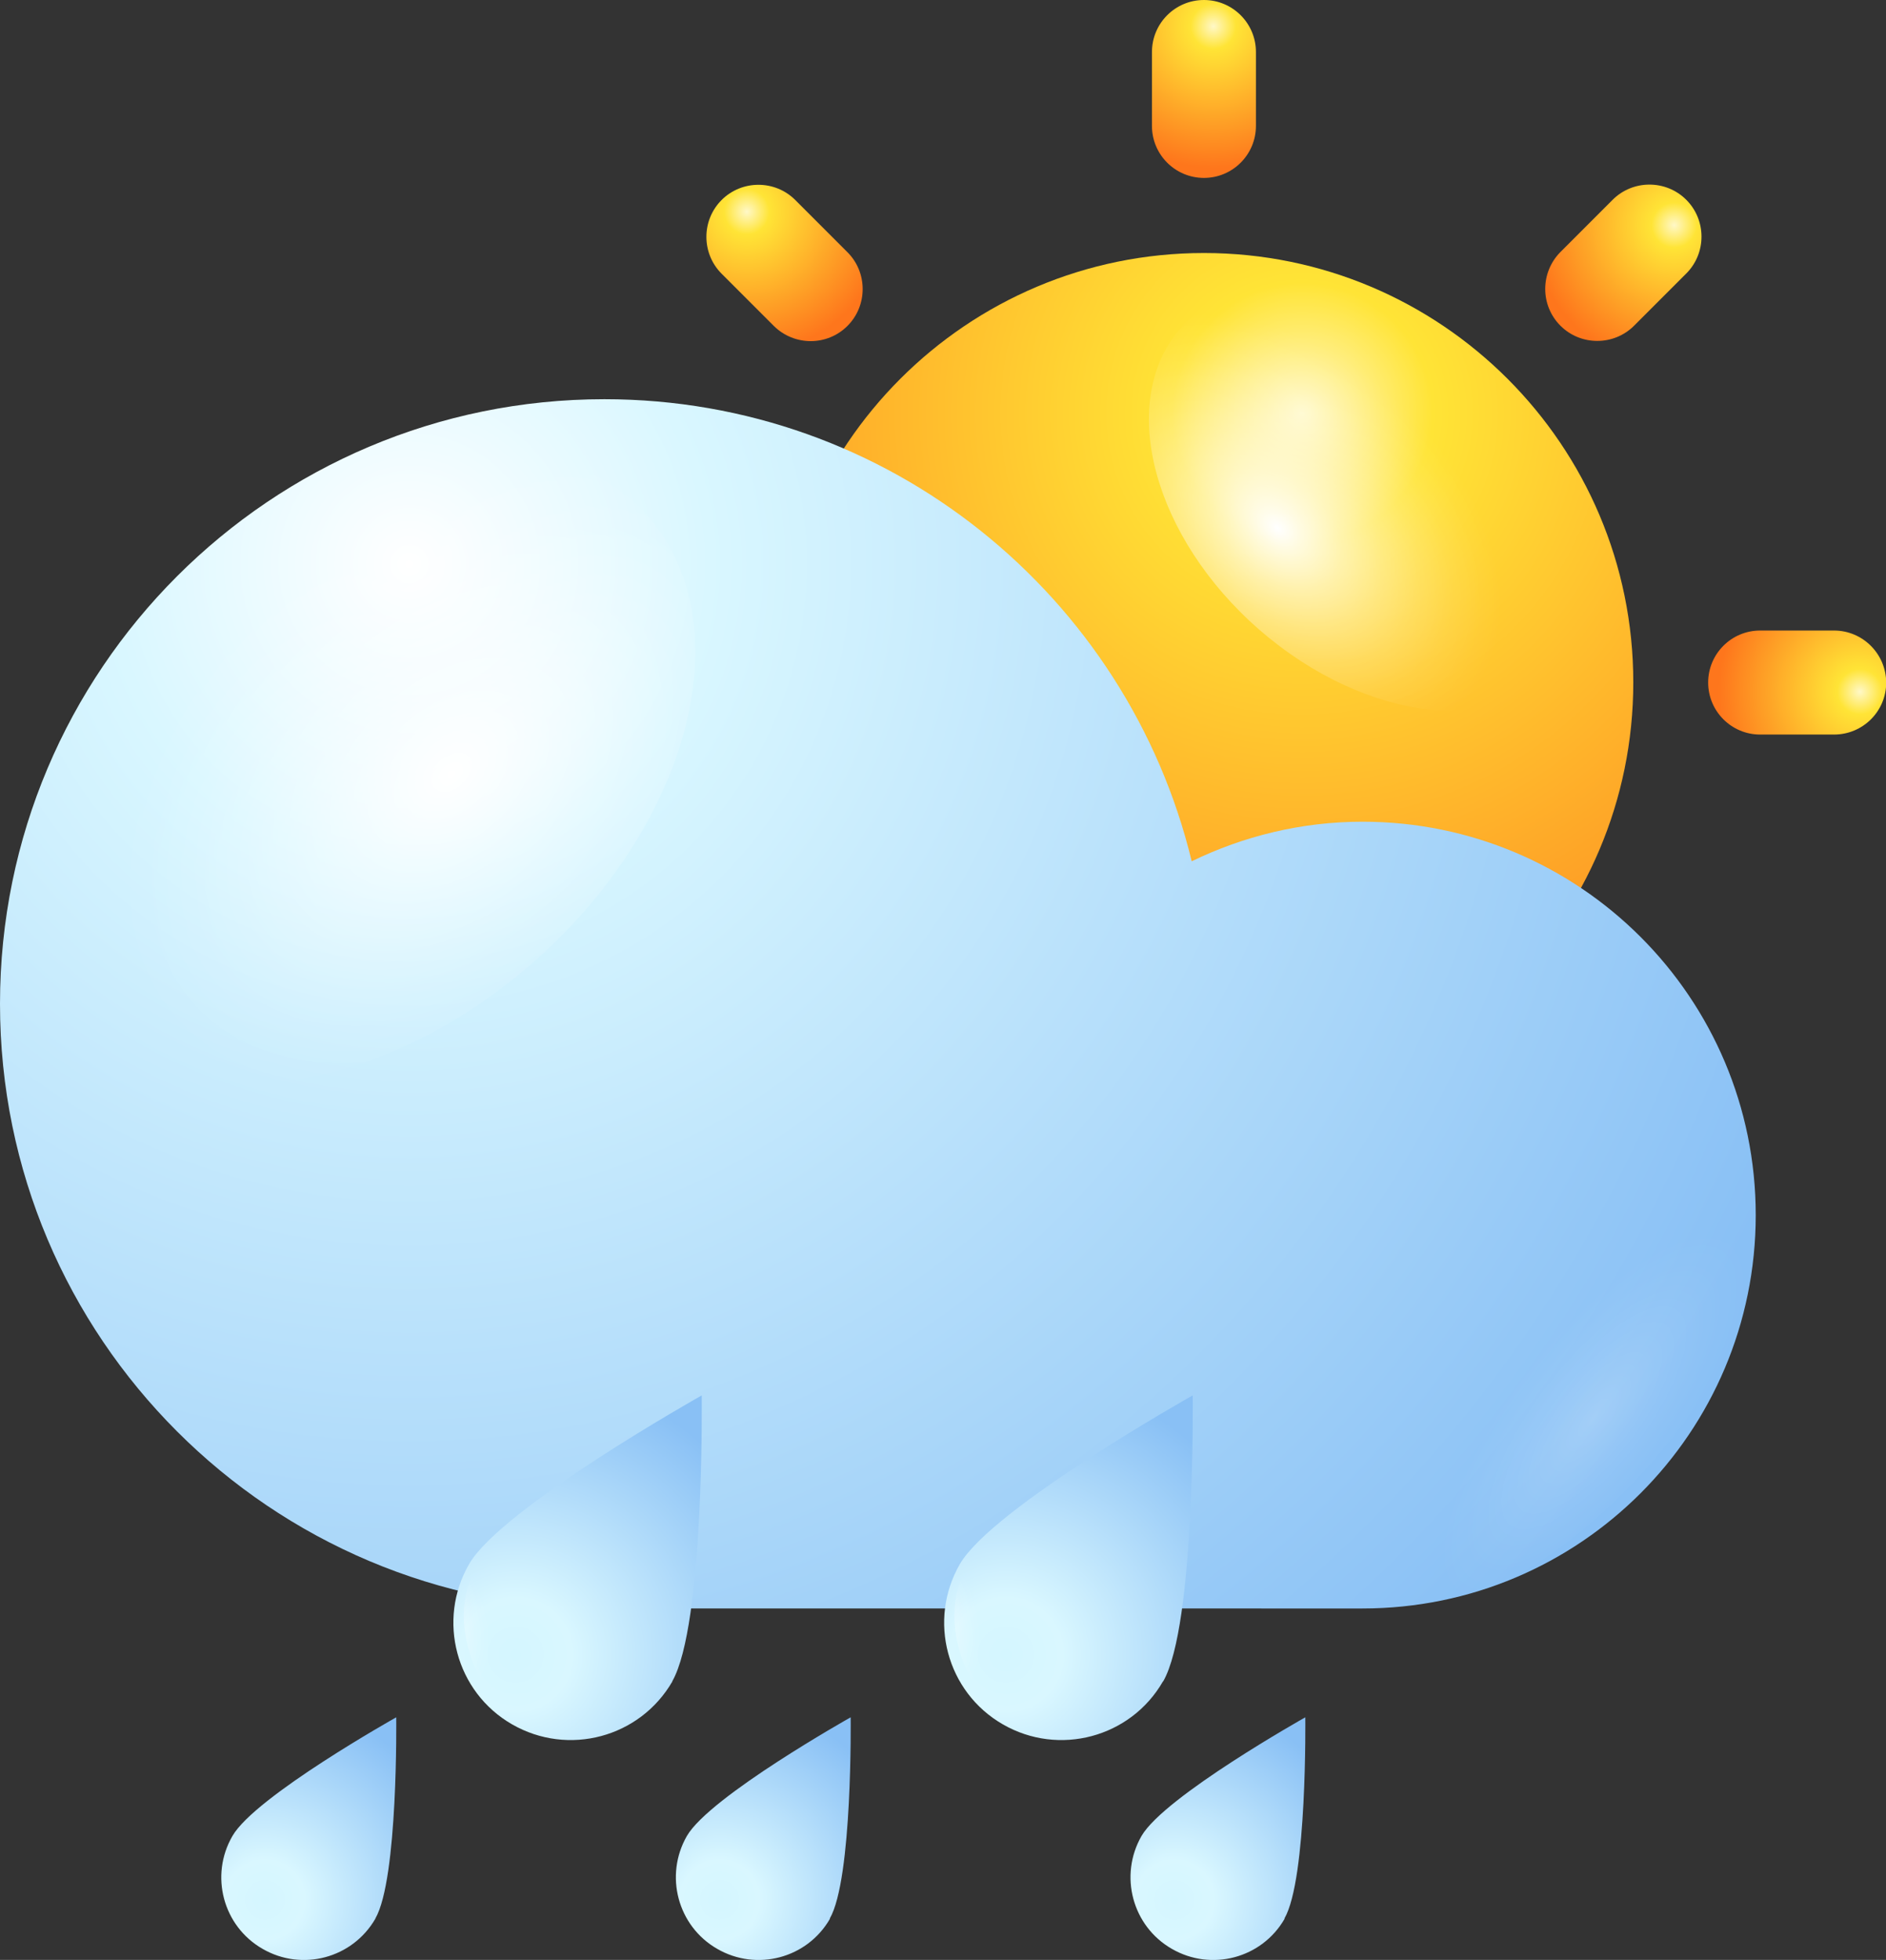 <?xml version="1.0" encoding="UTF-8"?>
<svg xmlns="http://www.w3.org/2000/svg" xmlns:xlink="http://www.w3.org/1999/xlink" viewBox="0 0 93.96 97.6">
  <rect x="0" y="0" width="93.96" height="97.6" fill="#333333" stroke="none"/>
  <defs>
    <style>
      .cls-1 {
        fill: url(#radial-gradient-7);
      }

      .cls-2 {
        fill: url(#radial-gradient-10);
      }

      .cls-3 {
        fill: url(#radial-gradient-12);
      }

      .cls-3, .cls-4, .cls-5, .cls-6, .cls-7, .cls-8, .cls-9, .cls-10, .cls-11 {
        mix-blend-mode: overlay;
      }

      .cls-4 {
        fill: url(#radial-gradient-20);
      }

      .cls-12 {
        fill: url(#radial-gradient-21);
      }

      .cls-13 {
        fill: url(#radial-gradient-8);
      }

      .cls-5 {
        fill: url(#radial-gradient-18);
      }

      .cls-14 {
        fill: url(#radial-gradient-5);
      }

      .cls-15 {
        fill: url(#radial-gradient-4);
      }

      .cls-16 {
        isolation: isolate;
      }

      .cls-6 {
        fill: url(#Degradado_sin_nombre_34);
        opacity: .4;
      }

      .cls-17 {
        fill: url(#radial-gradient-6);
      }

      .cls-18 {
        fill: url(#radial-gradient-19);
      }

      .cls-7 {
        fill: url(#radial-gradient-2);
      }

      .cls-19 {
        fill: url(#radial-gradient);
      }

      .cls-8 {
        fill: url(#radial-gradient-16);
      }

      .cls-20 {
        fill: url(#radial-gradient-13);
      }

      .cls-21 {
        fill: url(#radial-gradient-15);
      }

      .cls-9 {
        fill: url(#radial-gradient-22);
      }

      .cls-10 {
        fill: url(#Degradado_sin_nombre_34-2);
        opacity: .2;
      }

      .cls-11 {
        fill: url(#radial-gradient-14);
      }

      .cls-22 {
        fill: url(#radial-gradient-3);
      }

      .cls-23 {
        fill: url(#radial-gradient-17);
      }

      .cls-24 {
        fill: url(#radial-gradient-11);
      }

      .cls-25 {
        fill: url(#radial-gradient-9);
      }
    </style>
    <radialGradient id="radial-gradient" cx="-615.16" cy="20.57" fx="-615.16" fy="20.57" r="40.6" gradientTransform="translate(-550.29) rotate(-180) scale(1 -1)" gradientUnits="userSpaceOnUse">
      <stop offset="0" stop-color="#fff8c7"/>
      <stop offset=".16" stop-color="#ffe436"/>
      <stop offset="1" stop-color="#fe761c"/>
    </radialGradient>
    <radialGradient id="radial-gradient-2" cx="1094.31" cy="-2793.5" fx="1094.31" fy="-2793.5" r="6.09" gradientTransform="translate(-3534.86 -4904.4) rotate(126.03) scale(1.43 2.08) skewX(-4.38)" gradientUnits="userSpaceOnUse">
      <stop offset="0" stop-color="#fff"/>
      <stop offset=".1" stop-color="#fff" stop-opacity=".85"/>
      <stop offset=".29" stop-color="#fff" stop-opacity=".59"/>
      <stop offset=".47" stop-color="#fff" stop-opacity=".38"/>
      <stop offset=".63" stop-color="#fff" stop-opacity=".22"/>
      <stop offset=".78" stop-color="#fff" stop-opacity=".1"/>
      <stop offset=".91" stop-color="#fff" stop-opacity=".03"/>
      <stop offset="1" stop-color="#fff" stop-opacity="0"/>
    </radialGradient>
    <radialGradient id="Degradado_sin_nombre_34" data-name="Degradado sin nombre 34" cx="-3516.47" cy="1858.6" fx="-3516.47" fy="1858.6" r="5.88" gradientTransform="translate(-4484.89 -2471.77) rotate(-136.79) scale(1.61 .68) skewX(11.83)" gradientUnits="userSpaceOnUse">
      <stop offset="0" stop-color="#fff"/>
      <stop offset=".1" stop-color="#fff" stop-opacity=".85"/>
      <stop offset=".29" stop-color="#fff" stop-opacity=".59"/>
      <stop offset=".47" stop-color="#fff" stop-opacity=".38"/>
      <stop offset=".63" stop-color="#fff" stop-opacity=".22"/>
      <stop offset=".78" stop-color="#fff" stop-opacity=".1"/>
      <stop offset=".91" stop-color="#fff" stop-opacity=".03"/>
      <stop offset="1" stop-color="#fff" stop-opacity="0"/>
    </radialGradient>
    <radialGradient id="radial-gradient-3" cx="60.45" cy="1.31" fx="60.45" fy="1.31" r="7.06" gradientTransform="matrix(1, 0, 0, 1, 0, 0)" xlink:href="#radial-gradient"/>
    <radialGradient id="radial-gradient-4" cx="-55.91" cy="-244.11" fx="-55.91" fy="-244.11" r="7.06" gradientTransform="translate(249.35 143.62) rotate(-45)" xlink:href="#radial-gradient"/>
    <radialGradient id="radial-gradient-5" cx="35.27" cy="-500.13" fx="35.27" fy="-500.13" r="7.06" gradientTransform="translate(527.43 68.78) rotate(-90)" xlink:href="#radial-gradient"/>
    <radialGradient id="radial-gradient-6" cx="280.85" cy="-616.49" fx="280.85" fy="-616.49" r="7.06" gradientTransform="translate(671.05 -180.57) rotate(-135)" xlink:href="#radial-gradient"/>
    <radialGradient id="radial-gradient-7" cx="536.7" cy="-525.31" fx="536.7" fy="-525.31" r="7.06" gradientTransform="translate(596.21 -458.65) rotate(-180)" xlink:href="#radial-gradient"/>
    <radialGradient id="radial-gradient-8" cx="653.23" cy="-279.72" fx="653.23" fy="-279.72" r="7.06" gradientTransform="translate(346.86 -602.27) rotate(135)" xlink:href="#radial-gradient"/>
    <radialGradient id="radial-gradient-9" cx="561.88" cy="-23.87" fx="561.88" fy="-23.87" r="7.06" gradientTransform="translate(68.79 -527.43) rotate(90)" xlink:href="#radial-gradient"/>
    <radialGradient id="radial-gradient-10" cx="316.46" cy="92.66" fx="316.46" fy="92.66" r="7.06" gradientTransform="translate(-74.84 -278.08) rotate(45)" xlink:href="#radial-gradient"/>
    <radialGradient id="radial-gradient-11" cx="891.12" cy="27.51" fx="891.12" fy="27.51" r="76.93" gradientTransform="translate(884.79 1.41) rotate(-180) scale(.97 -.97)" gradientUnits="userSpaceOnUse">
      <stop offset="0" stop-color="#fff"/>
      <stop offset=".2" stop-color="#d9f7ff"/>
      <stop offset="1" stop-color="#89c0f5"/>
    </radialGradient>
    <radialGradient id="radial-gradient-12" cx="737.9" cy="-3116.99" fx="737.9" fy="-3116.99" r="9.03" gradientTransform="translate(4444.08 -4904.4) rotate(53.97) scale(1.43 -2.08) skewX(-4.38)" xlink:href="#radial-gradient-2"/>
    <radialGradient id="Degradado_sin_nombre_34-2" data-name="Degradado sin nombre 34" cx="841.21" cy="229.34" fx="841.21" fy="229.34" r="5.19" gradientTransform="translate(993.11 35.16) rotate(-146.99) scale(.84 -2.3) skewX(11.81)" xlink:href="#Degradado_sin_nombre_34"/>
    <radialGradient id="radial-gradient-13" cx="36.31" cy="-189.1" fx="36.31" fy="-189.1" r="9.89" gradientTransform="translate(-112.8 240.22) rotate(30)" gradientUnits="userSpaceOnUse">
      <stop offset="0" stop-color="#d4f6ff"/>
      <stop offset=".2" stop-color="#d9f7ff"/>
      <stop offset="1" stop-color="#89c0f5"/>
    </radialGradient>
    <radialGradient id="radial-gradient-14" cx="991.5" cy="-2720.35" fx="991.5" fy="-2720.35" r="1.55" gradientTransform="translate(-721.5 -5774.32) rotate(156.04) scale(1.43 2.08) skewX(-4.38)" xlink:href="#radial-gradient-2"/>
    <radialGradient id="radial-gradient-15" cx="55.93" cy="-200.43" fx="55.93" fy="-200.43" r="9.89" xlink:href="#radial-gradient-13"/>
    <radialGradient id="radial-gradient-16" cx="976.66" cy="-2724.77" fx="976.66" fy="-2724.77" r="1.55" gradientTransform="translate(-721.5 -5774.32) rotate(156.04) scale(1.43 2.08) skewX(-4.38)" xlink:href="#radial-gradient-2"/>
    <radialGradient id="radial-gradient-17" cx="75.55" cy="-211.75" fx="75.55" fy="-211.75" r="9.89" xlink:href="#radial-gradient-13"/>
    <radialGradient id="radial-gradient-18" cx="961.81" cy="-2729.19" fx="961.81" fy="-2729.19" r="1.55" gradientTransform="translate(-721.5 -5774.32) rotate(156.04) scale(1.43 2.08) skewX(-4.38)" xlink:href="#radial-gradient-2"/>
    <radialGradient id="radial-gradient-19" cx="41.02" cy="-205.92" fx="41.02" fy="-205.92" r="14.06" xlink:href="#radial-gradient-13"/>
    <radialGradient id="radial-gradient-20" cx="980.05" cy="-2717.35" fx="980.05" fy="-2717.35" r="2.2" gradientTransform="translate(-721.5 -5774.32) rotate(156.04) scale(1.43 2.08) skewX(-4.38)" xlink:href="#radial-gradient-2"/>
    <radialGradient id="radial-gradient-21" cx="62.18" cy="-218.14" fx="62.18" fy="-218.14" r="14.06" xlink:href="#radial-gradient-13"/>
    <radialGradient id="radial-gradient-22" cx="964.03" cy="-2722.12" fx="964.03" fy="-2722.12" r="2.2" gradientTransform="translate(-721.5 -5774.32) rotate(156.04) scale(1.43 2.08) skewX(-4.38)" xlink:href="#radial-gradient-2"/>
  </defs>
  <g class="cls-16">
    <g id="Layer_2" data-name="Layer 2">
      <g id="OBJECTS">
        <g>
          <path class="cls-19" d="M38.59,33.98c0,11.81,9.58,21.39,21.39,21.39s21.39-9.58,21.39-21.39-9.58-21.38-21.39-21.38-21.39,9.57-21.39,21.38Z"/>
          <g>
            <path class="cls-7" d="M63.24,31.78c-5.45-4.42-7.58-11.15-4.75-15.03,2.82-3.88,9.53-3.45,14.98,.97,5.45,4.42,7.57,11.15,4.75,15.03-2.83,3.88-9.53,3.45-14.98-.97Z"/>
            <path class="cls-6" d="M41.08,38.71c.72-2.36,4.39-1.38,8.19,2.19,3.81,3.58,6.3,8.39,5.59,10.76-.72,2.36-4.39,1.39-8.2-2.19-3.8-3.58-6.3-8.39-5.59-10.76Z"/>
          </g>
          <path class="cls-22" d="M62.57,6.27c0,1.43-1.16,2.59-2.59,2.59h0c-1.43,0-2.59-1.16-2.59-2.59V2.59c0-1.43,1.16-2.59,2.59-2.59h0c1.43,0,2.59,1.16,2.59,2.59v3.68Z"/>
          <path class="cls-15" d="M42.22,12.56c1.01,1.01,1.01,2.66,0,3.67h0c-1.01,1.01-2.65,1.01-3.67,0l-2.6-2.6c-1.01-1.01-1.01-2.66,0-3.67h0c1.01-1.01,2.66-1.01,3.67,0l2.6,2.6Z"/>
          <path class="cls-14" d="M32.27,31.39c1.43,0,2.59,1.16,2.59,2.59h0c0,1.43-1.16,2.59-2.59,2.59h-3.68c-1.43,0-2.59-1.16-2.6-2.59h0c0-1.43,1.16-2.59,2.6-2.59h3.68Z"/>
          <path class="cls-17" d="M38.55,51.74c1.01-1.01,2.66-1.01,3.67,0h0c1.01,1.01,1.01,2.65,0,3.67l-2.6,2.6c-1.01,1.01-2.66,1.01-3.67,0h0c-1.01-1.01-1.01-2.66,0-3.67l2.6-2.6Z"/>
          <path class="cls-1" d="M57.39,61.69c0-1.43,1.16-2.59,2.59-2.59h0c1.43,0,2.59,1.16,2.59,2.59v3.68c0,1.43-1.16,2.59-2.59,2.59h0c-1.43,0-2.59-1.16-2.59-2.59v-3.68Z"/>
          <path class="cls-13" d="M77.74,55.41c-1.01-1.01-1.01-2.66,0-3.67h0c1.01-1.01,2.65-1.01,3.67,0l2.6,2.6c1.01,1.01,1.01,2.66,0,3.67h0c-1.01,1.01-2.66,1.01-3.67,0l-2.6-2.6Z"/>
          <path class="cls-25" d="M87.69,36.58c-1.43,0-2.59-1.16-2.59-2.59h0c0-1.43,1.16-2.59,2.59-2.59h3.68c1.43,0,2.59,1.16,2.6,2.59h0c0,1.43-1.16,2.59-2.6,2.59h-3.68Z"/>
          <path class="cls-2" d="M81.41,16.22c-1.01,1.01-2.66,1.01-3.67,0h0c-1.01-1.01-1.01-2.65,0-3.67l2.6-2.6c1.01-1.01,2.66-1.01,3.67,0h0c1.01,1.01,1.01,2.66,0,3.67l-2.6,2.6Z"/>
        </g>
        <path class="cls-24" d="M30.11,19.88c14.18,0,26.07,9.81,29.26,23.01,2.58-1.25,5.46-1.97,8.51-1.97,10.82,0,19.59,8.77,19.59,19.59s-8.77,19.59-19.59,19.59H30.11C13.48,80.1,0,66.62,0,49.99S13.48,19.88,30.11,19.88Z"/>
        <path class="cls-3" d="M25.75,48.61c8.07-6.55,11.22-16.51,7.04-22.26-4.19-5.75-14.12-5.11-22.19,1.43C2.53,34.33-.62,44.3,3.56,50.05c4.19,5.75,14.12,5.11,22.19-1.44Z"/>
        <path class="cls-10" d="M76.18,64.95c4.88-4.93,9.91-6.86,11.25-4.31,1.34,2.55-1.53,8.62-6.41,13.55-4.88,4.93-9.92,6.86-11.26,4.31-1.34-2.55,1.53-8.62,6.41-13.55Z"/>
        <g>
          <g>
            <path class="cls-20" d="M18.7,95.55c-1.14,1.97-3.65,2.64-5.62,1.5-1.97-1.13-2.64-3.65-1.5-5.62,1.13-1.97,8.16-5.91,8.16-5.91,0,0,.1,8.05-1.04,10.02Z"/>
            <path class="cls-11" d="M11.7,94.86c-.64-1.66-.25-3.42,.87-3.91,1.12-.5,2.54,.45,3.18,2.12,.64,1.67,.25,3.42-.87,3.91-1.12,.5-2.54-.45-3.18-2.12Z"/>
          </g>
          <g>
            <path class="cls-21" d="M41.35,95.55c-1.13,1.97-3.65,2.64-5.62,1.5-1.97-1.13-2.64-3.65-1.51-5.62,1.14-1.97,8.16-5.91,8.16-5.91,0,0,.1,8.05-1.04,10.02Z"/>
            <path class="cls-8" d="M34.35,94.86c-.64-1.66-.25-3.42,.87-3.91,1.12-.5,2.54,.45,3.17,2.12,.64,1.67,.25,3.42-.87,3.91-1.12,.5-2.54-.45-3.17-2.12Z"/>
          </g>
          <g>
            <path class="cls-23" d="M64,95.55c-1.13,1.97-3.65,2.64-5.62,1.5-1.97-1.13-2.64-3.65-1.51-5.62,1.14-1.97,8.16-5.91,8.16-5.91,0,0,.1,8.05-1.04,10.02Z"/>
            <path class="cls-5" d="M57,94.86c-.64-1.66-.25-3.42,.87-3.91,1.12-.5,2.54,.45,3.17,2.12,.64,1.67,.25,3.42-.87,3.91-1.12,.5-2.54-.45-3.17-2.12Z"/>
          </g>
        </g>
        <g>
          <g>
            <path class="cls-18" d="M33.5,83.73c-1.62,2.8-5.19,3.75-7.99,2.14-2.8-1.61-3.75-5.19-2.14-7.98,1.61-2.8,11.59-8.4,11.59-8.4,0,0,.14,11.44-1.47,14.24Z"/>
            <path class="cls-4" d="M23.55,82.76c-.91-2.37-.36-4.86,1.23-5.56,1.59-.71,3.61,.64,4.51,3.01,.91,2.37,.35,4.86-1.23,5.56-1.59,.71-3.61-.64-4.51-3.01Z"/>
          </g>
          <g>
            <path class="cls-12" d="M57.94,83.73c-1.61,2.8-5.19,3.75-7.98,2.14-2.8-1.61-3.75-5.19-2.14-7.98,1.62-2.8,11.6-8.4,11.6-8.4,0,0,.14,11.44-1.47,14.24Z"/>
            <path class="cls-9" d="M47.99,82.76c-.91-2.37-.36-4.86,1.23-5.56,1.58-.71,3.61,.64,4.51,3.01,.91,2.37,.36,4.86-1.23,5.56-1.59,.71-3.61-.64-4.51-3.01Z"/>
          </g>
        </g>
      </g>
    </g>
  </g>
</svg>